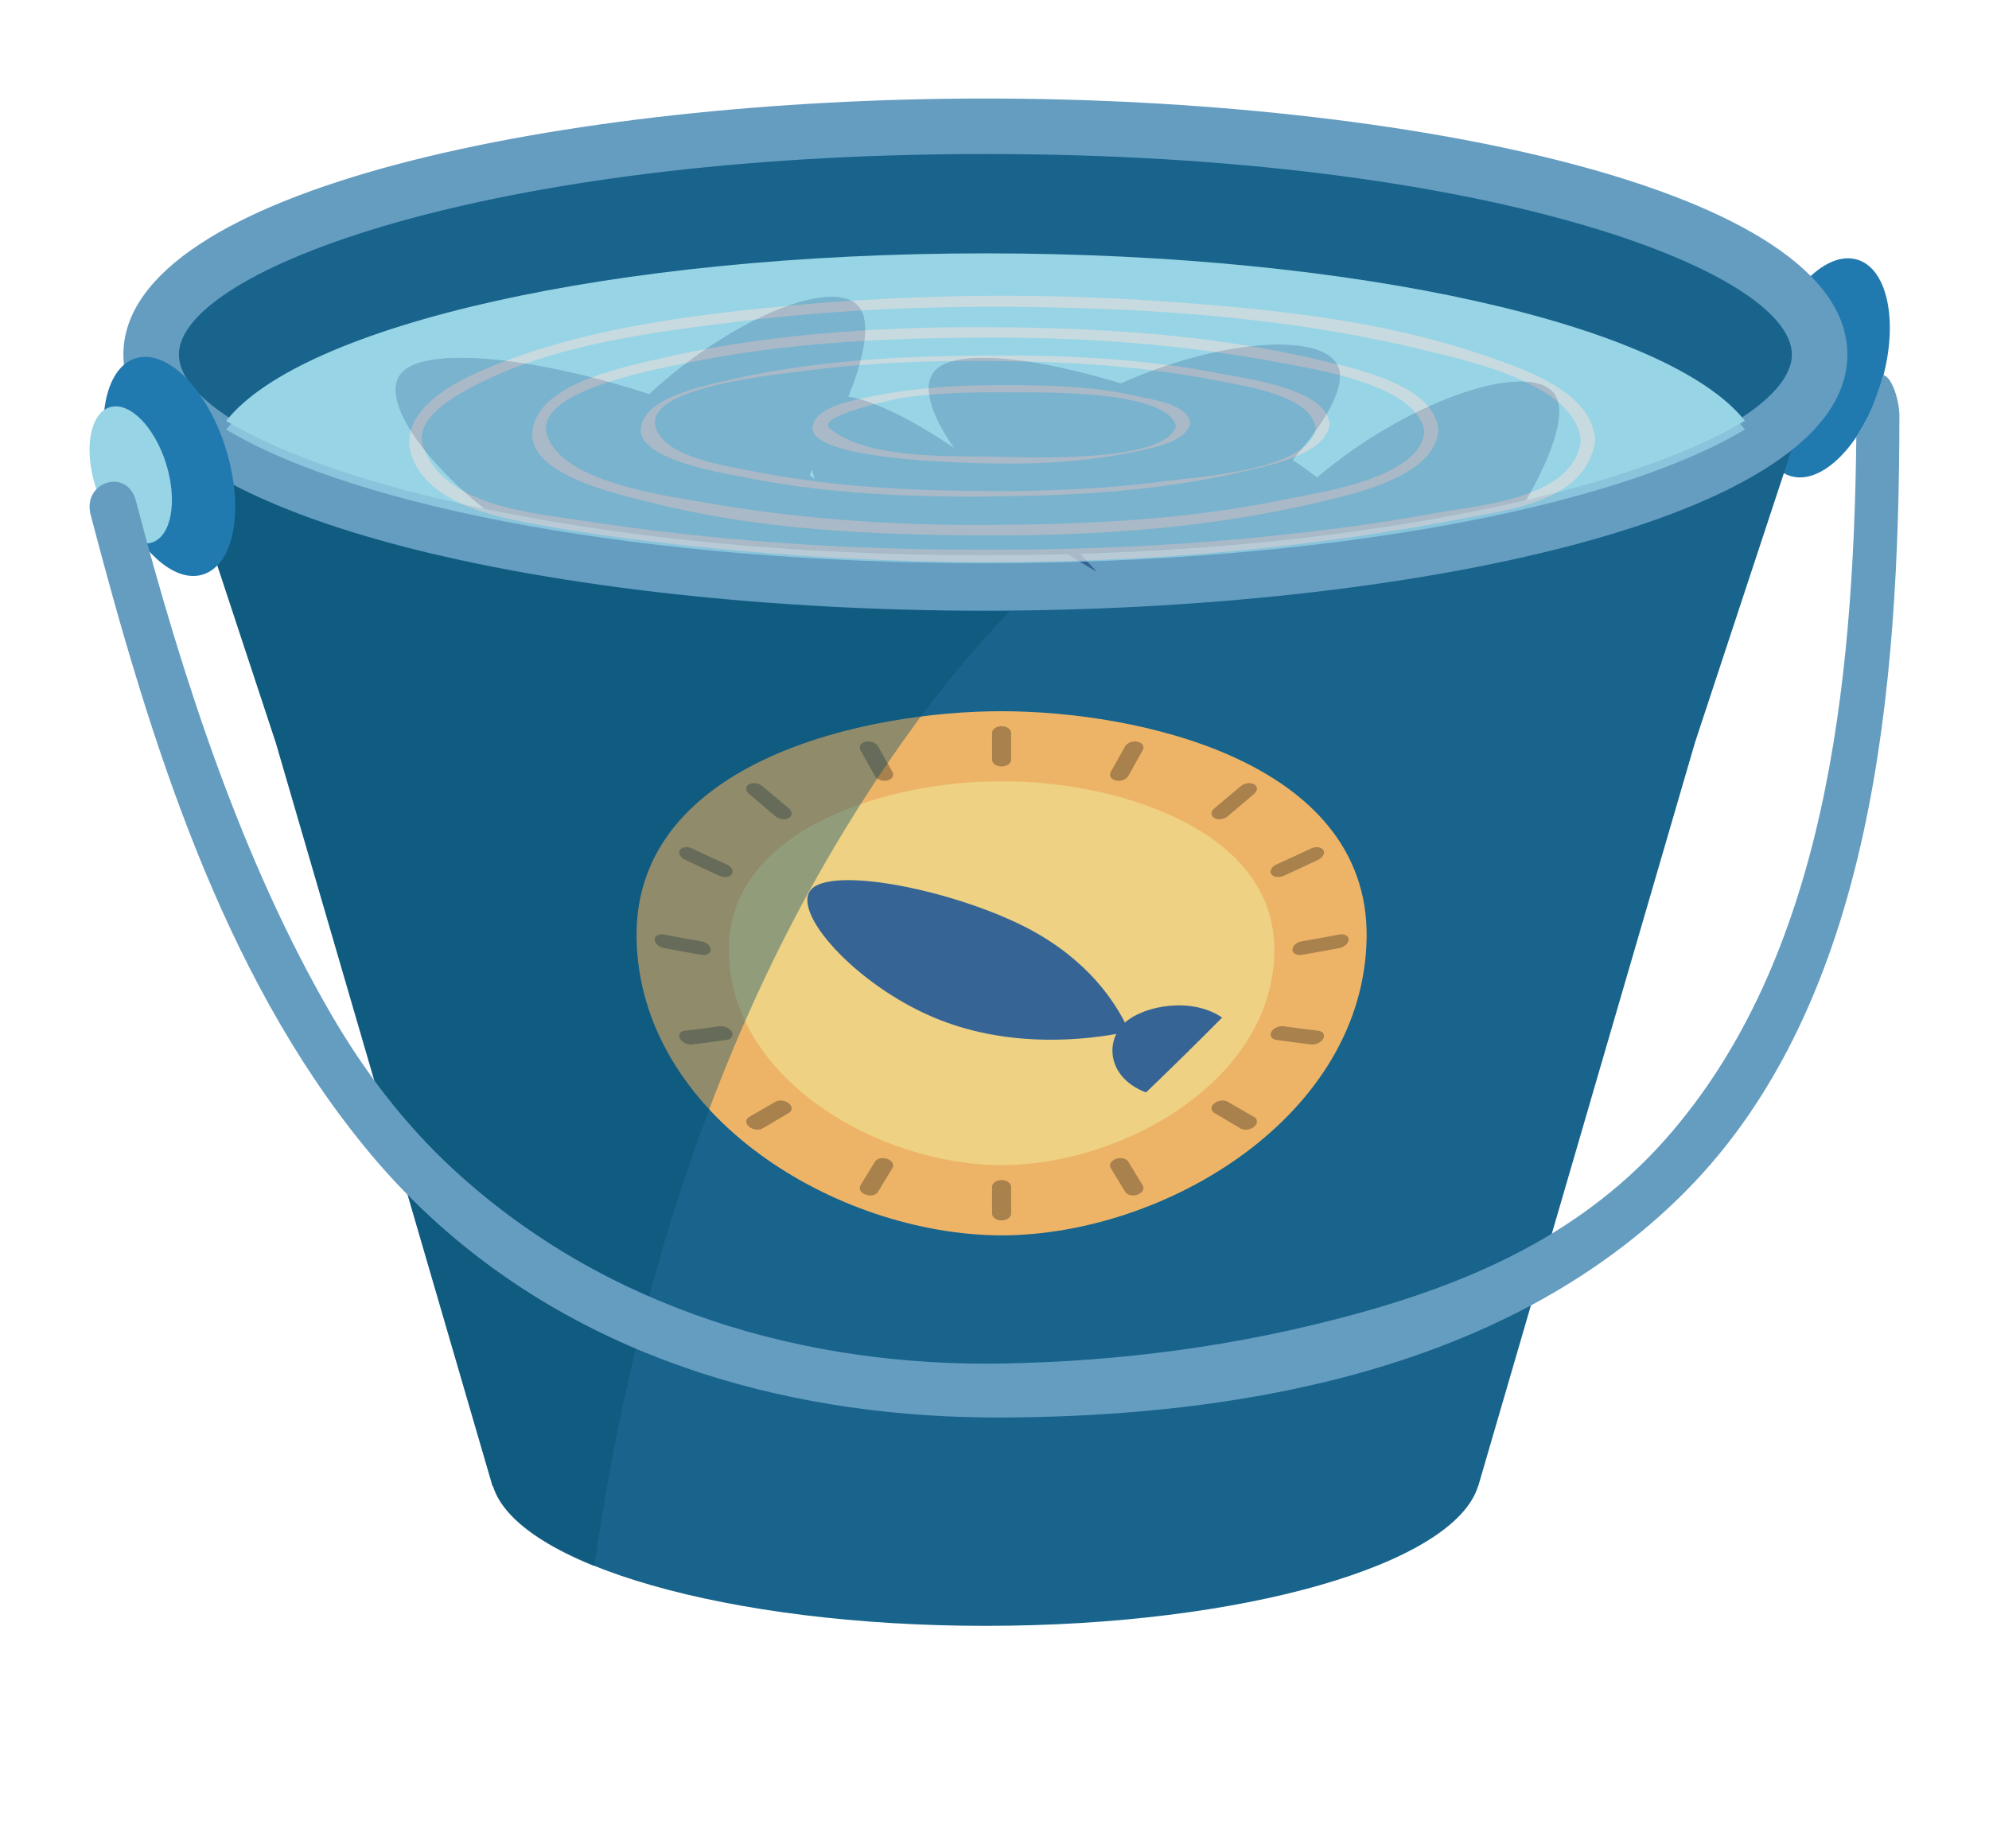 <?xml version="1.0" encoding="utf-8"?>
<!-- Generator: Adobe Illustrator 16.0.0, SVG Export Plug-In . SVG Version: 6.00 Build 0)  -->
<!DOCTYPE svg PUBLIC "-//W3C//DTD SVG 1.1//EN" "http://www.w3.org/Graphics/SVG/1.1/DTD/svg11.dtd">
<svg version="1.1" id="圖層_1" xmlns="http://www.w3.org/2000/svg" xmlns:xlink="http://www.w3.org/1999/xlink" x="0px" y="0px"
	 width="215px" height="199.789px" viewBox="0 0 215 199.789" enable-background="new 0 0 215 199.789" xml:space="preserve">
<ellipse transform="matrix(0.863 0.505 -0.505 0.863 36.419 -24.023)" fill="#18648C" cx="62.5" cy="55.133" rx="9.5" ry="32.045"/>
<ellipse transform="matrix(0.297 -0.955 0.955 0.297 100.608 216.229)" fill="#217AAF" cx="197.15" cy="39.79" rx="12.241" ry="6.409"/>
<g>
	<g>
		<path fill="#18648C" d="M106.513,39.785l-89.95,0.35L29.81,80.287l5.955,20.429c3.602,5.388,7.91,10.326,13.232,14.591
			c16.591,13.289,38.32,18.541,59.289,18.229c12.838-0.188,25.528-1.64,38.03-4.597c9.052-2.144,17.914-5.086,25.646-10.06
			l11.252-38.596l13.248-40.152L106.513,39.785z"/>
		<path fill="#18648C" d="M46.54,119.787c-2.591-2.076-4.96-4.283-7.14-6.604l13.838,47.469h0.048
			c2.613,8.479,25.451,15.111,53.245,15.111c27.794,0,50.632-6.633,53.244-15.111h0.014l10.148-34.813
			c-18.377,9.988-41.461,12.693-61.65,12.763C86.539,138.673,63.83,133.636,46.54,119.787z"/>
	</g>
	<path fill="#18648C" d="M35.765,100.716l3.635,12.468c0,0,21.059,35.344,71.243,31.291c50.188-4.052,59.295-18.634,59.295-18.634
		l2.026-6.957"/>
</g>
<path fill="#DCDDDD" d="M74.968,14.416"/>
<ellipse fill="#18648C" cx="106.514" cy="38.334" rx="90.175" ry="24.683"/>
<path fill="none" d="M106.513,16.65c-54.011,0-87.175,12.629-87.175,21.684c0,5.491,12.218,12.293,33.87,16.799
	c-5.292-2.201-8.331-4.749-8.331-7.467c0-8.326,28.38-15.078,63.389-15.078c35.01,0,63.389,6.752,63.389,15.078
	c0,2.098-1.805,4.094-5.059,5.909c17.404-4.423,27.094-10.353,27.094-15.241C193.689,29.279,160.523,16.65,106.513,16.65z"/>
<g>
	<g>
		<path fill="#EED182" d="M108.266,84.2c11.4,0,29.711,4.901,29.564,18.756c-0.15,14.092-16.344,23.276-29.564,23.276
			c-13.219,0.002-29.416-9.188-29.563-23.276C78.557,89.101,96.864,84.201,108.266,84.2z"/>
		<path fill="#EDB468" stroke="#EDB468" stroke-width="1.544" stroke-miterlimit="10" d="M108.266,132.779
			c-17.458-0.043-38.43-12.693-38.686-31.449c-0.251-18.4,24.211-23.674,38.686-23.672c14.477,0.002,38.938,5.27,38.688,23.672
			C146.695,120.085,125.727,132.736,108.266,132.779z M108.266,83.706c-11.789-0.148-30.408,4.982-30.252,19.142
			c0.155,14.407,16.72,23.881,30.252,23.879c13.537,0,30.102-9.47,30.256-23.879C138.676,88.687,120.055,83.558,108.266,83.706z"/>
		<path fill="#366595" d="M121.6,110.546c-1.521-2.965-4.748-7.479-11.576-10.729C101.991,96,89.997,93.739,87.71,96.129
			c-2.28,2.379,4.684,10.262,13.238,13.869c7.454,3.137,15.204,2.58,19.715,1.777c-1.024,2.07-0.245,5.018,3.217,6.322
			c2.746-2.637,5.49-5.332,8.224-8.09C128.889,107.779,123.729,108.65,121.6,110.546"/>
		<path fill="#A8814C" d="M109.294,82.126c0,0.404-0.462,0.734-1.028,0.734l0,0c-0.563,0-1.029-0.331-1.029-0.735
			c0-1.158,0-1.736,0-2.894c0-0.402,0.463-0.726,1.029-0.726l0,0c0.566,0,1.028,0.323,1.028,0.726
			C109.294,80.389,109.294,80.968,109.294,82.126z"/>
		<path fill="#A8814C" d="M109.293,128.302c0-0.401-0.461-0.727-1.027-0.727l0,0c-0.564,0-1.031,0.323-1.031,0.727
			c0,1.158,0.001,1.736,0.001,2.896c0,0.401,0.462,0.731,1.03,0.731l0,0c0.565,0,1.028-0.33,1.028-0.731
			C109.294,130.039,109.293,129.46,109.293,128.302z"/>
		<path fill="#A8814C" d="M96.468,83.451c0.217,0.386-0.032,0.797-0.554,0.92l0,0c-0.524,0.121-1.128-0.1-1.343-0.488
			c-0.625-1.114-0.938-1.671-1.563-2.79c-0.216-0.39,0.032-0.799,0.557-0.912l0,0c0.523-0.113,1.125,0.105,1.341,0.491
			C95.531,81.785,95.843,82.342,96.468,83.451z"/>
		<path fill="#A8814C" d="M85.276,87.396c0.403,0.331,0.404,0.795,0,1.033l0,0c-0.397,0.236-1.049,0.157-1.446-0.177
			c-1.149-0.965-1.724-1.452-2.872-2.435c-0.396-0.339-0.396-0.804,0-1.033l0,0c0.402-0.224,1.048-0.135,1.451,0.2
			C83.556,85.958,84.129,86.44,85.276,87.396z"/>
		<path fill="#A8814C" d="M78.562,93.454c0.515,0.232,0.769,0.699,0.55,1.037l0,0c-0.213,0.339-0.817,0.424-1.336,0.189
			c-1.495-0.68-2.239-1.027-3.73-1.736c-0.522-0.248-0.767-0.723-0.552-1.055l0,0c0.213-0.334,0.811-0.404,1.334-0.159
			C76.32,92.435,77.066,92.779,78.562,93.454z"/>
		<path fill="#A8814C" d="M96.468,126.266c0.217-0.354-0.032-0.8-0.555-0.986l0,0c-0.524-0.188-1.128-0.055-1.342,0.308
			c-0.625,1.022-0.938,1.535-1.563,2.558c-0.216,0.354,0.033,0.806,0.558,0.998l0,0c0.523,0.19,1.124,0.062,1.34-0.3
			C95.531,127.814,95.843,127.298,96.468,126.266z"/>
		<path fill="#A8814C" d="M85.276,120.309c0.403-0.233,0.403-0.697,0-1.029l0,0c-0.397-0.331-1.048-0.411-1.445-0.178
			c-1.149,0.672-1.724,1.004-2.872,1.657c-0.396,0.232-0.397,0.697,0,1.039l0,0c0.402,0.336,1.048,0.427,1.451,0.201
			C83.556,121.333,84.129,120.994,85.276,120.309z"/>
		<path fill="#A8814C" d="M78.562,112.417c0.515-0.071,0.769-0.463,0.55-0.869l0,0c-0.213-0.401-0.816-0.674-1.335-0.604
			c-1.495,0.207-2.241,0.303-3.732,0.479c-0.522,0.063-0.766,0.447-0.55,0.857l0,0c0.213,0.41,0.811,0.695,1.333,0.631
			C76.32,112.729,77.066,112.628,78.562,112.417z"/>
		<path fill="#A8814C" d="M75.809,101.759c0.563,0.095,1.018,0.496,1.018,0.898l0,0c0,0.403-0.454,0.659-1.018,0.563
			c-1.618-0.272-2.425-0.42-4.039-0.729c-0.559-0.104-1.016-0.525-1.016-0.931l0,0c0-0.401,0.458-0.644,1.017-0.535
			C73.384,101.339,74.191,101.484,75.809,101.759z"/>
		<path fill="#A8814C" d="M120.063,83.451c-0.217,0.386,0.03,0.798,0.558,0.921l0,0c0.522,0.121,1.131-0.099,1.342-0.487
			c0.625-1.114,0.938-1.671,1.563-2.79c0.218-0.39-0.031-0.8-0.56-0.913l0,0c-0.521-0.113-1.124,0.105-1.341,0.491
			C121,81.786,120.688,82.342,120.063,83.451z"/>
		<path fill="#A8814C" d="M131.256,87.396c-0.402,0.331-0.402,0.796,0,1.033l0,0c0.396,0.236,1.049,0.156,1.445-0.178
			c1.148-0.965,1.724-1.454,2.871-2.436c0.398-0.34,0.398-0.802,0-1.031l0,0c-0.401-0.224-1.047-0.137-1.45,0.199
			C132.977,85.958,132.402,86.44,131.256,87.396z"/>
		<path fill="#A8814C" d="M137.971,93.454c-0.517,0.232-0.768,0.7-0.549,1.038l0,0c0.211,0.339,0.816,0.424,1.334,0.189
			c1.494-0.68,2.241-1.027,3.73-1.737c0.521-0.248,0.768-0.723,0.552-1.055l0,0c-0.213-0.334-0.81-0.405-1.333-0.159
			C140.214,92.435,139.467,92.779,137.971,93.454z"/>
		<path fill="#A8814C" d="M120.063,126.266c-0.217-0.354,0.03-0.8,0.557-0.986l0,0c0.521-0.188,1.131-0.055,1.343,0.308
			c0.625,1.022,0.938,1.535,1.563,2.558c0.217,0.354-0.032,0.806-0.56,0.998l0,0c-0.521,0.19-1.124,0.062-1.341-0.3
			C121,127.814,120.688,127.298,120.063,126.266z"/>
		<path fill="#A8814C" d="M131.256,120.309c-0.402-0.233-0.402-0.697,0-1.029l0,0c0.396-0.331,1.049-0.409,1.446-0.176
			c1.149,0.672,1.722,1.002,2.868,1.655c0.396,0.23,0.4,0.697,0.002,1.041l0,0c-0.401,0.336-1.047,0.427-1.45,0.201
			C132.977,121.333,132.402,120.994,131.256,120.309z"/>
		<path fill="#A8814C" d="M137.973,112.417c-0.518-0.069-0.77-0.463-0.55-0.869l0,0c0.211-0.403,0.815-0.674,1.334-0.604
			c1.494,0.207,2.241,0.303,3.731,0.479c0.523,0.062,0.766,0.445,0.551,0.856l0,0c-0.213,0.41-0.811,0.695-1.334,0.63
			C140.212,112.727,139.467,112.628,137.973,112.417z"/>
		<path fill="#A8814C" d="M140.725,101.757c-0.562,0.097-1.019,0.498-1.019,0.9l0,0c0,0.403,0.458,0.659,1.019,0.563
			c1.618-0.272,2.424-0.42,4.037-0.729c0.559-0.104,1.018-0.525,1.018-0.931l0,0c0-0.399-0.455-0.642-1.016-0.535
			C143.148,101.339,142.341,101.484,140.725,101.757z"/>
	</g>
</g>
<g opacity="0.4">
	<path fill="#064D6F" d="M25.304,52.474c0.012,0.095,0.021,0.189,0.031,0.284c0.405,0.119,0.82,0.238,1.243,0.359
		C26.144,52.905,25.719,52.69,25.304,52.474z"/>
	<path fill="#064D6F" d="M106.551,66.074c-30.647,0-62.595-4.469-79.973-12.957c-0.423-0.121-0.838-0.24-1.243-0.359
		c0.402,3.662-0.263,6.808-1.813,8.415l6.325,19.171l5.955,20.43l3.635,12.47l1.043,3.577l3.608,12.38l9.187,31.512h0.048
		c0.993,3.228,4.915,6.183,10.915,8.604c1.19-8.362,2.712-16.19,4.482-23.487c4.454-18.356,11.033-36.216,20.497-52.601
		c2.623-4.541,5.447-8.965,8.485-13.24c3.488-4.908,7.274-9.602,11.47-13.925C108.299,66.068,107.424,66.074,106.551,66.074z"/>
</g>
<path fill="#659DC1" d="M106.513,10.65c-45.169,0-93.175,9.703-93.175,27.684s48.006,27.683,93.175,27.683
	c45.168,0,93.176-9.702,93.176-27.683S151.682,10.65,106.513,10.65z M166.596,53.575c-14.824,3.767-35.24,6.441-60.083,6.441
	c-21.252,0-39.258-1.96-53.305-4.884c-21.652-4.506-33.87-11.308-33.87-16.799c0-9.055,33.164-21.684,87.175-21.684
	c54.01,0,87.176,12.629,87.176,21.684C193.689,43.223,184,49.152,166.596,53.575z"/>
<ellipse transform="matrix(0.297 0.955 -0.955 0.297 61.008 17.969)" fill="#217AAF" cx="18.301" cy="50.417" rx="12.242" ry="6.408"/>
<ellipse transform="matrix(0.297 0.955 -0.955 0.297 58.957 22.594)" fill="#97D4E5" cx="14.135" cy="51.333" rx="7.657" ry="4.009"/>
<path fill="#659DC1" d="M203.593,40.542c-1.211,3.68-1.586,4.608-2.934,6.695c-0.304,26.909-3.325,56.431-20.702,76.001
	c-2.479,2.795-5.163,5.191-7.993,7.285c-7.733,5.729-16.596,9.119-25.646,11.586c-12.502,3.406-25.193,5.074-38.031,5.295
	c-20.969,0.354-42.698-5.691-59.289-21.002c-5.322-4.91-9.631-10.602-13.232-16.805C26.134,93,19.714,73.298,14.687,54.123
	c-0.941-3.59-5.83-2.059-4.883,1.553c6.478,24.705,14.231,49.443,29.596,68.285c2.18,2.672,4.549,5.215,7.14,7.604
	c17.29,15.955,39.999,21.759,61.747,21.675c20.189-0.077,43.273-3.19,61.65-14.698c4.414-2.764,8.56-6.004,12.324-9.813
	c20.305-20.529,23.026-54.362,23.055-83.769C205.318,43.432,204.584,40.83,203.593,40.542z"/>
<g>
	<path fill="#97D4E5" d="M87.479,51.348c0.208,0.164,0.404,0.329,0.605,0.494c-0.099-0.369-0.187-0.729-0.266-1.083
		C87.708,50.955,87.593,51.151,87.479,51.348z"/>
	<path fill="#97D4E5" d="M43.475,40.253c2.864-2.992,15.295-1.399,26.691,2.375c9.211-8.504,20.715-13.027,22.906-9.104
		c0.956,1.71,0.302,5.166-1.385,9.369c2.88,0.458,7.05,2.569,11.505,5.587c-2.659-3.741-3.618-7.005-1.986-8.533
		c2.435-2.282,10.907-1.257,19.951,1.519c11.059-4.958,22.729-5.661,23.618-1.386c0.442,2.121-1.634,5.693-5.082,9.656
		c0.95,0.621,1.839,1.256,2.679,1.897c10.361-8.791,23.951-13.035,25.886-8.609c0.903,2.063-0.536,6.218-3.297,11.035
		c10.008-2.334,18.138-5.253,23.657-8.568c-8.194-10.348-41.821-18.102-82.08-18.102c-40.276,0-73.915,7.76-82.092,18.114
		c6.29,3.771,15.951,7.033,27.924,9.498C45.235,49.277,41.04,42.794,43.475,40.253z"/>
	<path fill="#366595" d="M65.798,47.192c1.355-1.62,2.83-3.146,4.367-4.564c-11.396-3.774-23.827-5.367-26.691-2.375
		c-2.435,2.541,1.76,9.024,8.894,14.749c2.394,0.493,4.875,0.956,7.445,1.383C61.391,53.251,63.348,50.126,65.798,47.192z"/>
	<path fill="#366595" d="M87.479,51.348c-1.501,2.587-3.202,5.21-5.015,7.711c2.835,0.214,5.727,0.391,8.667,0.529
		c-1.38-2.727-2.412-5.381-3.046-7.746C87.884,51.677,87.688,51.512,87.479,51.348z"/>
	<path fill="#366595" d="M87.479,51.348c0.114-0.196,0.228-0.393,0.339-0.589c-0.886-3.961-0.529-6.932,1.385-7.724
		c0.644-0.267,1.488-0.3,2.482-0.142c1.688-4.203,2.341-7.659,1.385-9.369c-2.19-3.924-13.694,0.6-22.906,9.104
		c3.083,1.021,6.091,2.2,8.813,3.493C82.328,47.716,85.13,49.502,87.479,51.348z"/>
	<path fill="#366595" d="M78.978,46.121c-2.722-1.293-5.729-2.473-8.813-3.493c-1.537,1.419-3.012,2.944-4.367,4.564
		c-2.45,2.934-4.407,6.059-5.985,9.192c6.984,1.16,14.593,2.064,22.651,2.674c1.813-2.501,3.514-5.124,5.015-7.711
		C85.13,49.502,82.328,47.716,78.978,46.121z"/>
	<path fill="#366595" d="M88.085,51.842c3.266,2.672,5.605,5.438,7.275,7.917c1.467,0.05,2.941,0.093,4.43,0.123
		c1.749-2.602,3.839-5.285,6.313-7.848c-1.117-1.206-2.094-2.401-2.912-3.554c-4.455-3.018-8.625-5.129-11.505-5.587
		c-0.978,2.436-2.304,5.122-3.867,7.865C87.898,51.112,87.986,51.473,88.085,51.842z"/>
	<path fill="#366595" d="M88.085,51.842c0.634,2.365,1.666,5.02,3.046,7.746c1.399,0.066,2.809,0.123,4.229,0.171
		C93.69,57.279,91.351,54.514,88.085,51.842z"/>
	<path fill="#366595" d="M89.204,43.035c-1.914,0.792-2.271,3.763-1.385,7.724c1.563-2.743,2.889-5.43,3.867-7.865
		C90.692,42.735,89.848,42.769,89.204,43.035z"/>
	<path fill="#366595" d="M139.692,49.736c3.448-3.963,5.524-7.535,5.082-9.656c-0.89-4.275-12.56-3.572-23.618,1.386
		c5.221,1.603,10.632,3.787,15.182,6.26C137.533,48.376,138.643,49.049,139.692,49.736z"/>
	<path fill="#366595" d="M106.103,52.034c-2.474,2.563-4.564,5.246-6.313,7.848c2.222,0.045,4.465,0.068,6.729,0.068
		c2.973,0,5.909-0.044,8.809-0.12C111.765,57.458,108.596,54.726,106.103,52.034z"/>
	<path fill="#366595" d="M114.661,44.958c2.079-1.333,4.274-2.496,6.495-3.492c-9.044-2.775-17.517-3.801-19.951-1.519
		c-1.632,1.528-0.673,4.792,1.986,8.533c1.237,0.839,2.495,1.743,3.754,2.705C109.21,48.944,111.768,46.816,114.661,44.958z"/>
	<path fill="#366595" d="M142.371,51.634c-0.84-0.642-1.729-1.276-2.679-1.897c-2.66,3.058-6.137,6.346-9.907,9.383
		c1.996-0.146,3.967-0.309,5.906-0.49c1.236-1.598,2.589-3.159,4.096-4.645C140.617,53.168,141.484,52.387,142.371,51.634z"/>
	<path fill="#366595" d="M106.945,51.186c-1.259-0.962-2.517-1.866-3.754-2.705c0.818,1.152,1.795,2.348,2.912,3.554
		C106.378,51.749,106.66,51.467,106.945,51.186z"/>
	<path fill="#366595" d="M106.945,51.186c3.383,2.586,6.766,5.559,9.727,8.609c4.479-0.138,8.857-0.365,13.113-0.676
		c3.771-3.037,7.247-6.325,9.907-9.383c-1.05-0.688-2.159-1.36-3.354-2.011c-4.55-2.473-9.961-4.657-15.182-6.26
		c-2.221,0.996-4.416,2.159-6.495,3.492C111.768,46.816,109.21,48.944,106.945,51.186z"/>
	<path fill="#366595" d="M115.328,59.83c1.047,0.695,2.125,1.362,3.231,1.985c-0.606-0.675-1.236-1.35-1.888-2.021
		C116.227,59.809,115.775,59.817,115.328,59.83z"/>
	<path fill="#366595" d="M106.945,51.186c-0.285,0.281-0.567,0.563-0.842,0.849c2.493,2.691,5.662,5.424,9.225,7.796
		c0.447-0.013,0.898-0.021,1.344-0.035C113.711,56.744,110.328,53.771,106.945,51.186z"/>
	<path fill="#366595" d="M168.257,43.024c-1.935-4.426-15.524-0.182-25.886,8.609c2.363,1.809,4.314,3.679,5.904,5.513
		c5.99-0.858,11.581-1.896,16.685-3.087C167.721,49.242,169.16,45.088,168.257,43.024z"/>
	<path fill="#366595" d="M142.371,51.634c-0.887,0.753-1.754,1.534-2.584,2.351c-1.507,1.485-2.859,3.047-4.096,4.645
		c4.355-0.407,8.558-0.905,12.584-1.482C146.686,55.313,144.734,53.442,142.371,51.634z"/>
</g>
<g opacity="0.7">
	<path fill="#97D4E5" d="M24.445,46.437c14.211,8.522,45.614,14.446,82.074,14.446c36.479,0,67.897-5.93,82.098-14.459
		c-8.194-10.348-41.821-18.102-82.08-18.102C66.261,28.322,32.622,36.082,24.445,46.437z"/>
	<g>
		<g>
			<g>
				<path fill="#DCDDDD" d="M172.436,47.612c-0.336-5.342-7.818-7.745-11.937-9.172c-11.179-3.876-23.396-5.076-35.119-5.888
					c-14.711-1.018-29.567-0.688-44.223,0.908c-10.011,1.09-20.465,2.728-29.716,6.884c-4.084,1.835-9.357,5.388-6.283,10.32
					c2.332,3.74,7.757,5.066,11.716,5.815c6.356,1.204,12.781,2.03,19.214,2.687c27.09,2.767,55.131,2.073,81.898-3.086
					C163.2,55.075,171.488,54.227,172.436,47.612c0.115-0.802-1.459-0.606-1.562,0.108c-0.892,6.235-10.937,6.866-15.883,7.782
					c-5.903,1.093-11.866,1.851-17.835,2.47c-12.668,1.313-25.436,1.63-38.162,1.379c-12.066-0.237-24.128-1.236-36.056-3.072
					c-5.746-0.885-14.815-1.58-17.179-7.92c-1.158-3.106,3.521-5.622,5.567-6.687c8.425-4.379,18.8-5.694,28.069-6.861
					c13.241-1.667,26.681-1.933,40.003-1.406c11.568,0.457,23.242,1.681,34.506,4.438c4.585,1.122,16.576,3.64,16.97,9.877
					C170.926,48.547,172.48,48.318,172.436,47.612z"/>
			</g>
		</g>
		<g>
			<g>
				<path fill="#DCDDDD" d="M153.966,46.676c-0.454,5.107-11.749,6.626-15.472,7.393c-10.448,2.151-21.281,2.638-31.918,2.685
					c-10.217,0.044-20.495-0.67-30.561-2.453c-4.144-0.734-15.521-2.195-16.926-7.447c-1.27-4.745,12.792-7.128,15.445-7.675
					c10.448-2.151,21.281-2.638,31.918-2.685c10.674-0.046,21.437,0.71,31.93,2.714c3.667,0.701,15.132,2.41,15.597,7.616
					c0.063,0.707,1.563,0.34,1.494-0.4c-0.432-4.851-9.228-6.64-12.752-7.482c-11.805-2.821-24.044-3.521-36.145-3.574
					C94.5,35.314,82.194,36.157,70.42,38.97c-3.695,0.883-12.433,2.725-12.876,7.706c-0.423,4.749,9.701,6.844,12.59,7.588
					c11.76,3.029,24.231,3.563,36.317,3.616c12.076,0.053,24.381-0.79,36.154-3.603c3.693-0.883,12.434-2.725,12.877-7.706
					C155.553,45.78,154.027,45.978,153.966,46.676z"/>
			</g>
		</g>
		<g>
			<g>
				<path fill="#DCDDDD" d="M142.214,46.258c-0.59,4.545-12.633,5.277-15.918,5.718c-8.271,1.108-16.676,1.247-25.006,1.027
					c-6.888-0.182-13.799-0.819-20.559-2.178c-2.499-0.502-9.474-1.547-9.919-4.979c-0.533-4.106,13.543-5.4,15.918-5.718
					c8.271-1.108,16.676-1.248,25.006-1.028c6.888,0.182,13.799,0.82,20.559,2.179C134.794,41.781,141.77,42.826,142.214,46.258
					c0.033,0.252,1.585-0.055,1.539-0.412c-0.499-3.837-8.692-4.829-11.461-5.386c-10.121-2.035-20.724-2.211-31.002-1.94
					c-7.913,0.209-15.909,0.937-23.61,2.824c-2.396,0.587-8.001,1.79-8.407,4.914c-0.457,3.521,9.523,4.996,11.461,5.386
					c10.121,2.034,20.724,2.21,31.002,1.939c7.912-0.208,15.908-0.936,23.609-2.823c2.396-0.587,8.002-1.789,8.405-4.914
					C143.771,45.712,142.271,45.822,142.214,46.258z"/>
			</g>
		</g>
		<g>
			<g>
				<path fill="#DCDDDD" d="M127.137,45.993c-1.039,4.303-17.365,3.382-20.448,3.353c-4.687-0.044-13.035,0.205-16.984-3.016
					c-1.685-1.374,7.348-3.269,8.023-3.36c4.006-0.546,8.081-0.592,12.118-0.555c2.633,0.025,16.332-0.286,17.287,3.671
					c0.11,0.458,1.653,0.06,1.539-0.412c-0.48-1.993-3.785-2.391-5.425-2.778c-5.351-1.262-11.093-1.301-16.557-1.25
					c-4.738,0.044-9.527,0.48-14.143,1.569c-1.494,0.353-4.252,1.008-4.679,2.777c-0.996,4.129,20.034,4.14,21.978,4.122
					c4.738-0.044,9.527-0.48,14.143-1.569c1.494-0.352,4.255-1.007,4.682-2.777C128.783,45.286,127.248,45.53,127.137,45.993z"/>
			</g>
		</g>
	</g>
</g>
</svg>
